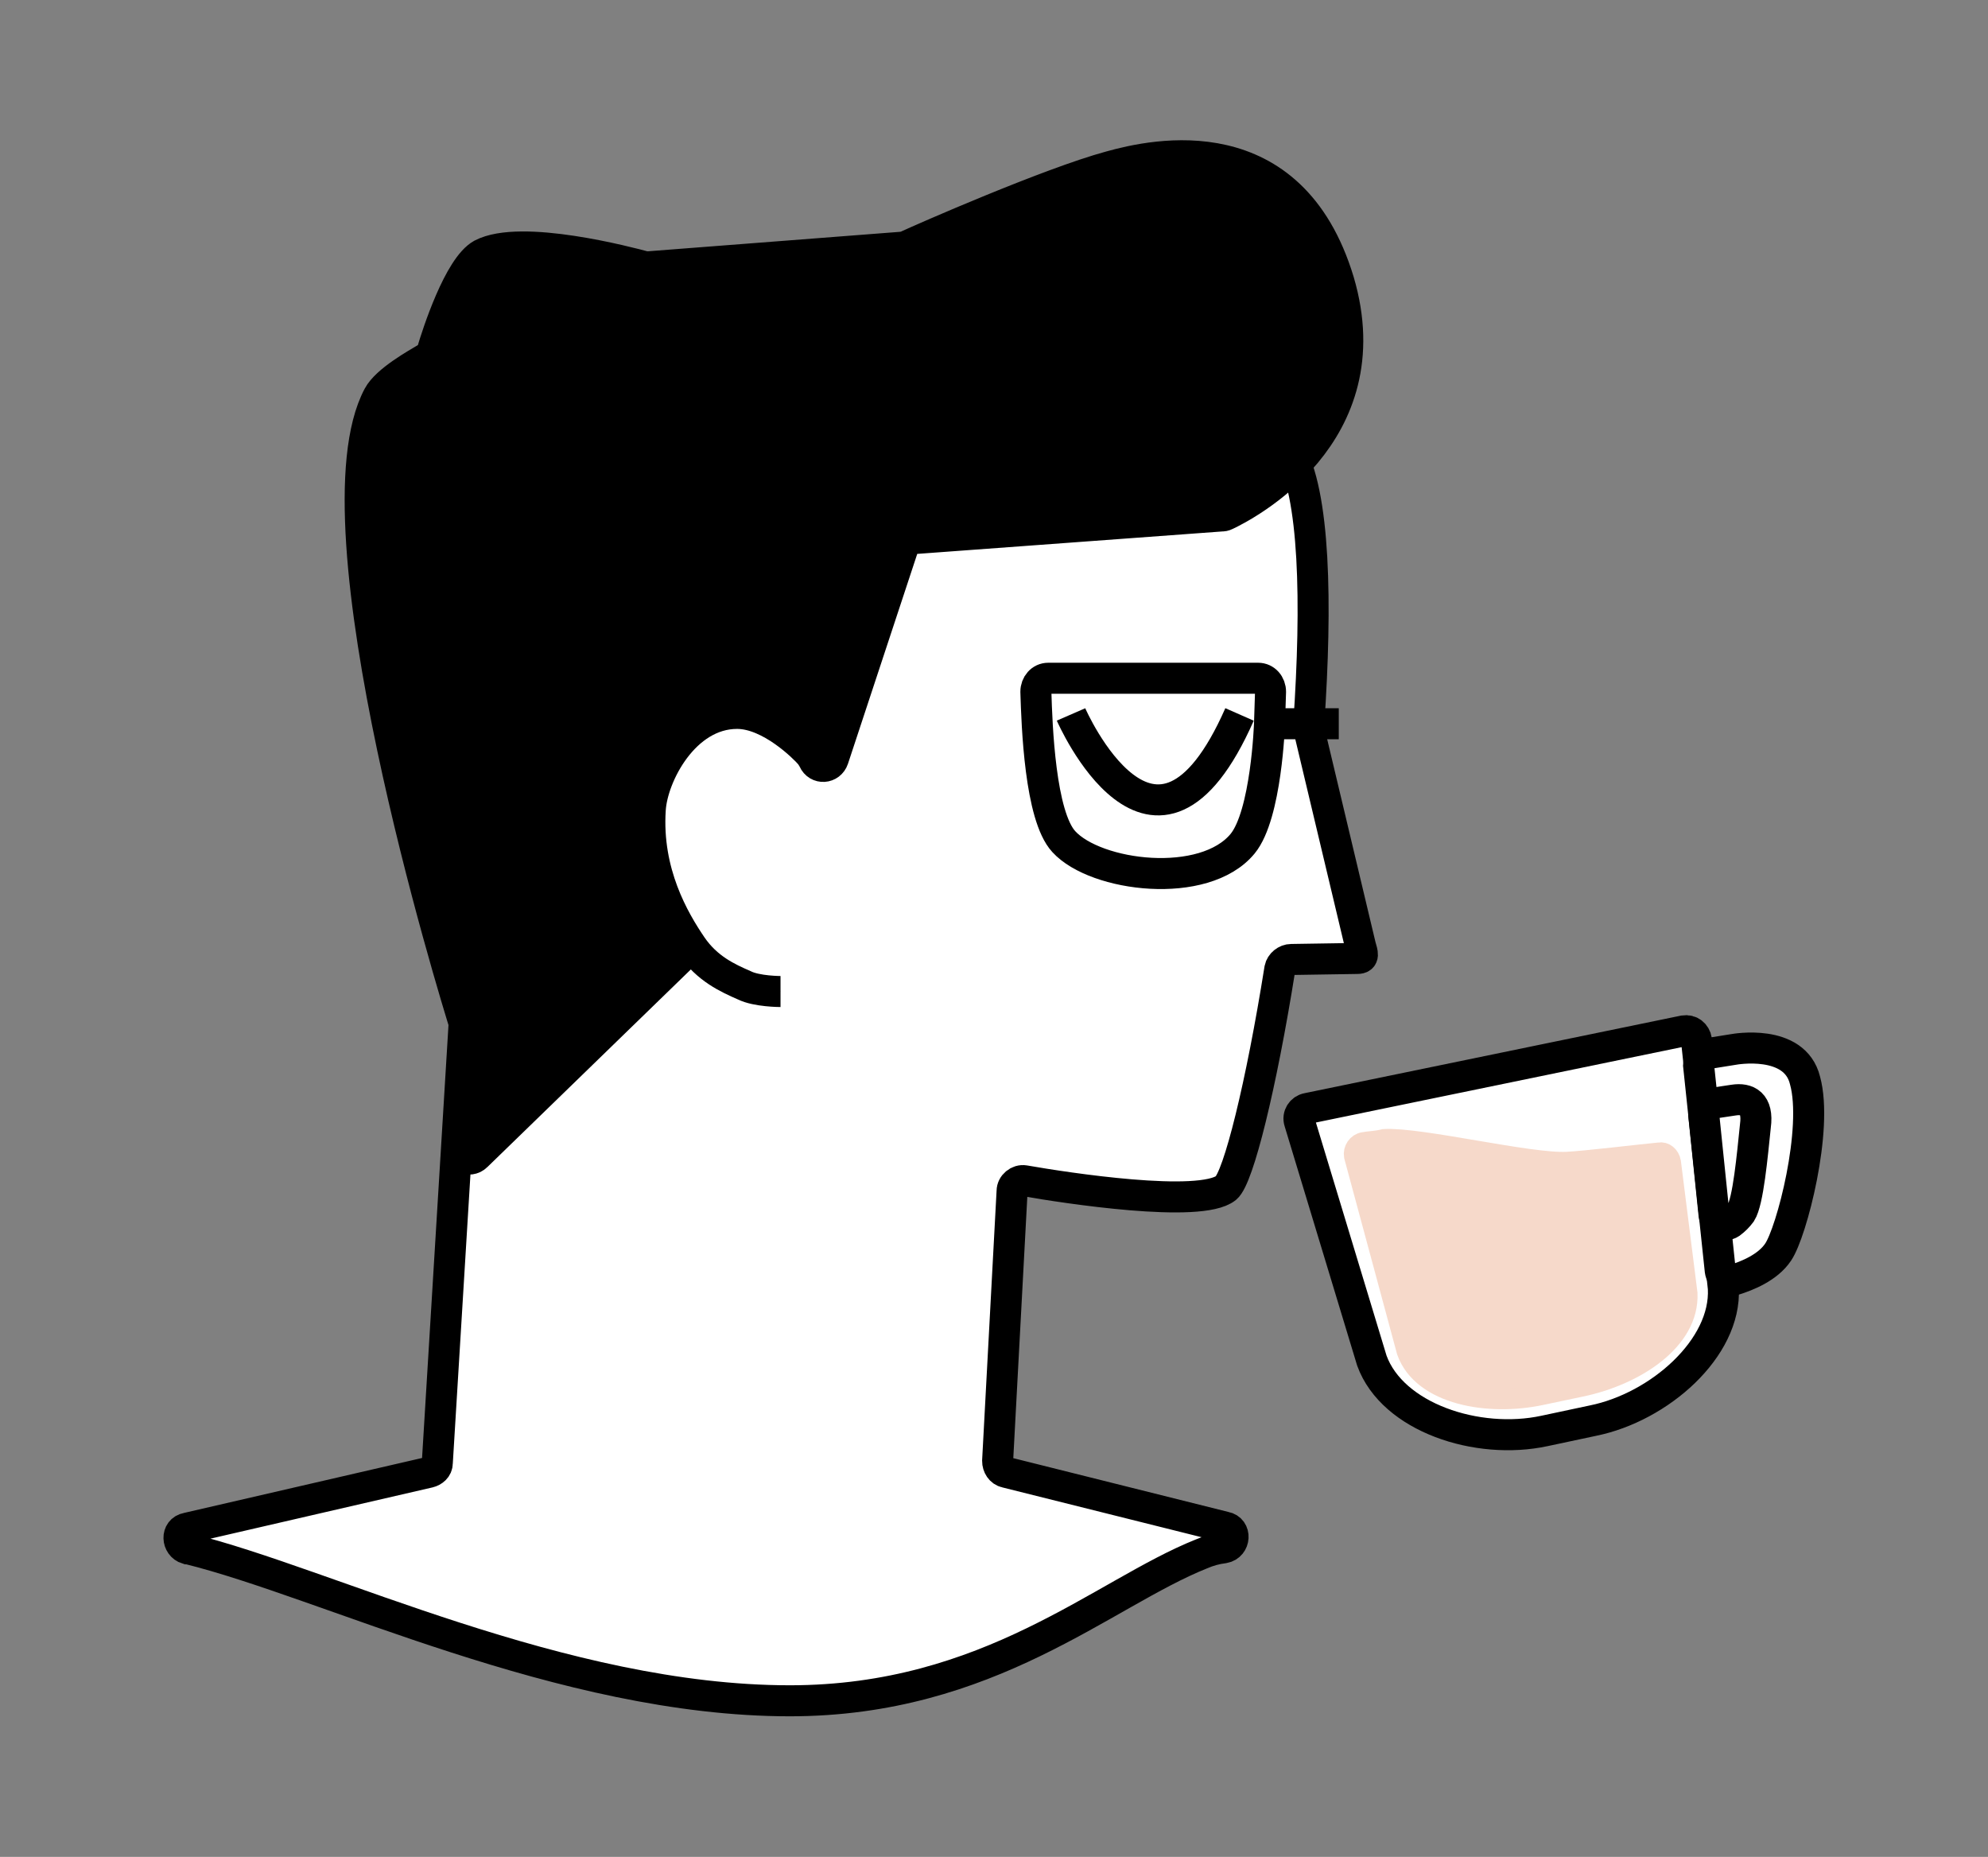 <?xml version="1.0" encoding="utf-8"?>
<!-- Generator: Adobe Illustrator 22.1.0, SVG Export Plug-In . SVG Version: 6.00 Build 0)  -->
<svg version="1.1" id="레이어_1" xmlns="http://www.w3.org/2000/svg" xmlns:xlink="http://www.w3.org/1999/xlink" x="0px"
	 y="0px" viewBox="0 0 192.3 179.6" style="enable-background:new 0 0 192.3 179.6;" xml:space="preserve">
<rect x="0" y="0" width="192.3" height="179.6" fill="#808080" stroke="none"/>
<style type="text/css">
	.st0{fill:#FFFFFF;stroke:#000000;stroke-width:3;stroke-miterlimit:10;}
	.st1{stroke:#000000;stroke-width:3;stroke-miterlimit:10;}
	.st2{fill:none;stroke:#000000;stroke-width:3;stroke-miterlimit:10;}
	.st3{fill:#F6D9CA;stroke:#F6D9CA;stroke-width:2;stroke-miterlimit:10;}
	.st4{display:none;}
	.st5{display:inline;}
	.st6{fill:#FFFFFF;stroke:#000000;stroke-width:2;stroke-miterlimit:10;}
	.st7{fill:none;stroke:#000000;stroke-width:2;stroke-miterlimit:10;}
	.st8{display:inline;fill:#FFFFFF;stroke:#000000;stroke-width:3;stroke-miterlimit:10;}
	.st9{display:inline;fill:none;stroke:#000000;stroke-width:2;stroke-miterlimit:10;}
	.st10{display:inline;fill:none;stroke:#000000;stroke-width:3;stroke-miterlimit:10;}
	.st11{display:none;fill:none;stroke:#000000;stroke-width:2;stroke-miterlimit:10;}
	.st12{fill:#FFFFFF;}
</style>
<g id="Layer_1">
	<g>
		<path class="st0" d="M97.9,115.2c0-0.6,0.6-1.1,1.2-1c4,0.7,17,2.7,19.5,0.7c1.2-1,3.4-9.9,5.2-21.2c0.1-0.5,0.6-0.9,1.1-0.9
			l6.4-0.1c0.7,0,0.5-0.5,0.3-1.2l-5-21c0-0.2,0-0.3,0-0.5c0.8-11.7,0.6-22.3-1.9-26.5c-3.3-5.6-11.8-9.6-15.1-11.1
			c-5.9-2.6-16.1-5.1-23.4-5c-9.9,0-31.4,2.8-38.3,10c-5.5,5.8-10,22.8-9.9,30.9c0.2,8.1,6.3,28.2,6.9,30.2c0,0.1,0,0.2,0,0.4
			l-2.6,42.6c0,0.5-0.4,0.8-0.8,0.9l-23.4,5.4c-1.1,0.2-1,1.7,0,2c0,0,0,0,0.1,0c13.4,3.3,36.2,14.7,58.2,14.7
			c19.3,0,30.3-10.4,39.8-14.2c0.7-0.3,1.4-0.5,2.2-0.6c1.1-0.2,1.2-1.8,0.1-2l-21.2-5.3c-0.5-0.1-0.8-0.6-0.8-1.1L97.9,115.2z"/>
		<path class="st0" d="M103.6,69.1c0,0,8.1,18.6,16.3,0"/>
		<path class="st1" d="M75.5,95.9c0,0-2.3,0-3.5-0.6c-1.6-0.7-3.6-1.6-5.1-3.8c-1.7-2.5-4.4-7.1-4-13.2c0.2-3.3,3.3-9.3,8.4-9.3
			c3.2,0,6.5,3.3,7.1,4c0.1,0.1,0.1,0.2,0.2,0.3l0.1,0.2c0.4,0.9,1.6,0.8,1.9-0.1l6.8-20.6c0.1-0.4,0.5-0.7,0.9-0.7l29.9-2.2
			c0.1,0,0.2,0,0.4-0.1c1.7-0.8,15.3-7.7,10.9-22.6c-4.6-15.2-17.8-12.3-22.1-11.1c-5.9,1.6-18.2,7-19.7,7.7c-0.1,0-0.2,0.1-0.3,0.1
			l-24.6,1.9c-0.1,0-0.2,0-0.4,0c-1.5-0.4-12-3.2-15.8-1.2c-2.2,1.2-4.3,7.7-4.8,9.4c-0.1,0.3-0.3,0.5-0.5,0.6
			c-1,0.6-3.9,2.2-4.7,3.7C30,50.7,44,96.1,45,99.3c0,0.1,0.1,0.2,0,0.4L44.3,111c-0.1,0.9,1.1,1.5,1.8,0.8l20.8-20.2"/>
		<path class="st2" d="M101.4,65.6c-0.7,0-1.2,0.6-1.2,1.3c0.1,3.3,0.4,12,2.7,14.5c3.1,3.4,13.6,4.7,17.3,0.2
			c2.3-2.8,2.6-11.6,2.6-11.6l0.1-3.1c0-0.7-0.5-1.3-1.2-1.3H101.4z"/>
		<line class="st2" x1="129.5" y1="70" x2="122.8" y2="70"/>
		<path class="st0" d="M126.5,107.2c-0.6,0.1-1,0.7-0.8,1.3l7,23.1c2,5.5,10.2,8.2,16.7,6.8l4.7-1c6.4-1.3,12.9-7,12.6-12.8l-2.6-24
			c-0.1-0.6-0.6-1-1.2-0.9L126.5,107.2z"/>
		<path class="st0" d="M167.7,101.5l-2.5,0.4c-0.5,0.1-0.9,0.6-0.9,1.1l2.1,19.9c0.1,0.7,0.7,1.1,1.3,0.9c1.3-0.4,3.3-1.2,4.3-2.7
			c1.3-1.9,3.9-11.9,2.6-16.6C173.6,100.4,167.7,101.5,167.7,101.5z"/>
		<path class="st3" d="M131.9,110.5c-0.6,0.1-1,0.7-0.9,1.3l5.1,18.9c1.5,4.2,7.9,5.3,13,4.2l3.8-0.8c5.3-1.1,10.5-4.5,10.3-9
			l-1.6-12.7c-0.1-0.6-0.6-1-1.1-0.9c-2.1,0.2-7,0.8-8.9,0.9c-3.6,0.2-14.2-2.4-17.7-2.2C133.1,110.4,132.4,110.4,131.9,110.5z"/>
		<path class="st0" d="M167.7,106.4l-2,0.3c-0.5,0.1-0.9,0.6-0.9,1.1l1,9.7c0.1,0.8,1,1.2,1.6,0.8c0.4-0.3,0.7-0.6,1-1
			c0.7-1.1,1.1-5.5,1.4-8.4C170.1,106.7,169,106.2,167.7,106.4z"/>
	</g>
</g>
<g id="Layer_2" class="st4">
	<g class="st5">
		<g>
			<path class="st0" d="M52.9,108.4c0,0,3.3-7.7,5.3-9.5c5.7-5.2,28.2-12.6,28.2-12.6l31.8-2.7l13.9-5.2c0.7-0.3,1.5,0.3,1.5,1.1
				c-0.2,3.1-0.7,9.5-2.1,11.6c-2,2.8-12,6.8-12,6.8l-12.9,3.5l7.2,12.9l-42.9,6"/>
			<path class="st0" d="M140.1,131.7l16.9-7.2c1.1-0.5,1.9-1.6,1.9-2.8v-30c0-0.8-0.3-1.6-0.8-2.1l-15.7-17.3
				c-0.5-0.5-1.4-0.5-1.8,0.1c-1.6,2.2-5.1,7.1-5.1,9.5c0,4.2,8.2,14.6,8.2,14.6l-0.1,17.2l-3.4,1.4"/>
			<path class="st0" d="M52.9,156.8l63.8-0.9c1.2,0,2.4-0.5,3.3-1.4l19-20.1c0.8-0.8,1.2-1.9,1.2-3v-23.8c0-2.2-1.7-4.1-3.9-4.4
				l-20.3-2c-1.9-0.2-3.8,0.9-4.5,2.7l-0.7,1.7c-0.7,1.7-2.3,2.8-4.1,2.8h-5.2c-1.6,0-3.1,0.9-3.8,2.3l-1.6,3
				c-0.8,1.4-2.2,2.3-3.8,2.3h-2.6c-2.2,0-4.1,1.7-4.4,3.9l-1.4,12.3c0,0.1-0.1,0.1-0.1,0.1s-14.9-6.8-21.7-10
				c-0.5-0.2-1.1-0.4-1.7-0.4c-2.1,0-7.4,0.7-7.4,0.7"/>
			<path class="st0" d="M92.2,115.9h15.7c1.1,0,2,0.7,2.3,1.7l8,26.8"/>
			<polyline class="st0" points="83.8,132.2 94.8,133.7 97.5,129.6 101.1,140.1 			"/>
			<path class="st0" d="M107.2,108.4h16c0.9,0,1.6,0.6,1.8,1.4l8.6,30.3"/>
			<g>
				<path class="st0" d="M51.4,165.7H17.6c-0.8,0-1.5-0.7-1.5-1.5v-61.6c0-0.8,0.7-1.5,1.5-1.5h33.8c0.8,0,1.5,0.7,1.5,1.5v61.6
					C52.9,165.1,52.2,165.7,51.4,165.7z"/>
				<circle class="st6" cx="44.5" cy="158.2" r="4.2"/>
				<circle class="st6" cx="33.5" cy="158.2" r="4.2"/>
			</g>
		</g>
		<g>
			<g>
				<path class="st0" d="M147.7,56.7c0,0-3.6,1-5,1.1c-1.9,0.1-8-0.4-8-0.4s2.7-3.3,3.7-4.1c0.9-0.7,3.8-2.3,3.8-2.3s-6.3-3-8.2-4.3
					c-1.9-1.2-4.9-4.3-4.9-4.3s4.5-1.2,6.8-0.9c2,0.2,7,1.2,7,1.2s-1.7-6.9-2-9.3c-0.5-3.5-0.3-13.9-0.3-13.9s5.5,6.8,7.1,9.2
					c1.2,1.8,4.1,8.2,4.1,8.2s4.4-6.5,6.1-8.4c2.1-2.3,9.2-8.7,9.2-8.7s-1.3,9.4-1.9,12.5c-0.5,2.4-3.6,9.5-3.6,9.5s7-1.1,9-1.2
					c3-0.1,11.9,0.7,11.9,0.7s-8.6,5.9-11.9,7.6c-2.1,1-8.5,3.7-8.5,3.7s3.1,2.5,4.2,3.8c1.7,2,3.9,7.3,3.9,7.3s-5.3-1.2-7.8-2.2
					c-1.7-0.7-6.7-3.6-6.7-3.6s0.3,3.7,0.2,4.8c-0.1,1.3-1.1,5-1.1,5s-3.6-4-4.5-5.5C149.3,60.9,147.7,56.7,147.7,56.7z"/>
				<line class="st7" x1="147.7" y1="56.7" x2="167" y2="19.8"/>
				<line class="st7" x1="151.7" y1="49" x2="182.4" y2="41.3"/>
				<line class="st7" x1="129.1" y1="42.4" x2="151.7" y2="49"/>
				<line class="st7" x1="151.7" y1="49" x2="140.6" y2="19.5"/>
			</g>
			<path class="st0" d="M134.3,80.2c0,0,3.1-8.4,5.9-13.1c2.6-4.6,7.6-10.4,7.6-10.4"/>
		</g>
		<g class="st4">
			<path class="st8" d="M134.1,84.6c0,0,1.4-7.2,1.7-12.8c0.4-7.4-0.4-12.8-0.4-12.8l-4.6-42.4c0-0.1-0.1-0.2,0,0l12.6,17.7
				c4.8,6.8,3.4,16.1-3.2,21.2l-4.8,3.7l0,0l0,0l-4.9-2c-8-3.3-11.8-12.5-8.4-20.4l8.7-20.1l0,0"/>
			<line class="st9" x1="133.1" y1="37.3" x2="138.5" y2="27.4"/>
			<line class="st9" x1="134.7" y1="52.7" x2="144.3" y2="35.7"/>
			<line class="st9" x1="134.3" y1="45.7" x2="121.3" y2="38.3"/>
		</g>
		<g>
			<path class="st0" d="M134.3,80.3c0,0-0.4-5.3-3.3-10c-3.9-6.3-6.4-8.5-6.4-8.5"/>
			<g>
				<path class="st0" d="M97.7,28.6l19.2,8.3c7.8,2.8,12,11.3,9.5,19.2l-1.8,5.7l-5.2,1.2c-8.4,1.9-16.8-3.4-19-11.5L97.7,28.6z"/>
				<line class="st7" x1="124.6" y1="61.7" x2="97.7" y2="28.6"/>
				<line class="st7" x1="110.1" y1="43.6" x2="109" y2="33.3"/>
				<line class="st7" x1="120.4" y1="56.5" x2="118.5" y2="37.5"/>
				<line class="st7" x1="116.1" y1="51.5" x2="100.9" y2="52.9"/>
			</g>
		</g>
	</g>
</g>
<g id="Layer_3" class="st4">
	<path class="st10" d="M98.8,40.9L81,10.8c-1.3-2.1-4.3-2.1-5.6,0L58.3,39.5"/>
	<path class="st10" d="M80.3,76.5h33.3c2.8,0,4.6-3.1,3.2-5.5L101,44.4"/>
	<g class="st5">
		<g>
			<g>
				<path class="st0" d="M134.6,133.1l0.1,8.3c0,0.7,0.6,1.2,1.2,1.2l28.3-0.3c0.7,0,1.2-0.6,1.2-1.2L165,89.7
					c0-0.7-0.6-1.2-1.2-1.2l-28.3,0.3c-0.7,0-1.2,0.6-1.2,1.2l0.1,7.2"/>
				<path class="st0" d="M134.7,136.4"/>
				<path class="st0" d="M134.3,97.2"/>
				<path class="st6" d="M138.2,136.3"/>
				<path class="st6" d="M141.7,132.8"/>
				<circle class="st6" cx="150.9" cy="136.2" r="3.5"/>
			</g>
			<g>
				<path class="st0" d="M142,147.5l27.8-0.3c0.8,0,1.5-0.7,1.5-1.5l-0.5-51c0-0.8-0.7-1.5-1.5-1.5l-27.8,0.3
					c-0.8,0-1.5,0.7-1.5,1.5l0.5,51C140.5,146.9,141.2,147.5,142,147.5z"/>
				<circle class="st6" cx="147.5" cy="141.1" r="3.5"/>
				<circle class="st6" cx="156.7" cy="141.1" r="3.5"/>
			</g>
			<path class="st2" d="M134.3,94.8c0,0-6.5-9.5-9.8-11.2c-7-3.8-23.2-3-31.8-1.9c-5.3,0.7-21.5,9-21.5,9l-10.4,2.5
				c0,0,3.6,4.7,6.4,5.9c2.4,1,7.4,0.3,7.4,0.3l13.7-3.2c0.1,0,0.4,0,0.3,0.1l-9.6,7.6l-11.9,5.8L52.8,106l-7-8.5
				c-1.1-1.2-2.8-2.6-4.3-2.6H34c-0.9,0-1.5,1-1,1.8l4,7.3"/>
			<path class="st0" d="M33.4,103.8l-3.3-4.9c-0.2-0.4,0.1-0.8,0.5-0.8l9-0.1c2.1,0.2,3.8,2.5,4.8,4.3l5.8,9.9l15.9,5.6"/>
			<path class="st2" d="M58.6,144l-10-1.6c-1.5-0.3-2.8-1.2-3.4-2.6l-16.1-35.2c-0.2-0.5,0.2-1.1,0.8-1.1L37,104
				c2.9,0.2,5.5,1.7,7,4.2l3.2,5.4"/>
			<path class="st11" d="M48.8,120c0,0,4.3,7.8,3.4,9.9c-0.4,0.8-2.7,1.7-2.7,1.7"/>
			<path class="st11" d="M58.4,131.6c0,0,6.6,5.2,6.2,7.4c-0.2,0.9-3.3,1.9-3.3,1.9"/>
			<g id="XMLID_1_">
				<g>
					<path class="st12" d="M108.7,98.1c-5.9,3.8-11.1,8-11.1,8c-2.6,0.3-5.6,0.6-8.4,1.1c0.2-0.3,5.2-5.4,7.6-6.6
						C99.3,99.3,107.7,98.2,108.7,98.1z"/>
				</g>
				<g>
					<path class="st2" d="M140.4,132.4l-5.3,0.5l-39.8,15.6c-1,0.4-2.1,0.5-3.2,0.4l-32.3-4.5c-1.5-0.2-2.9-1.1-3.7-2.4l-10.8-17.9
						l-5.1-6.2c-0.4-0.5-0.2-1.3,0.4-1.6l4.5-1.9c3.1-1.3,6.7-0.6,9.1,1.6l6.3,5.8l5.7,8.9l23.7,0.8l6.8-6.9"/>
					<path class="st2" d="M140.1,101.3c0,0-13-9.4-18.1-9.2c-3.3,0.1-8.5,2.9-13.3,6.1c-5.9,3.8-11.1,8-11.1,8"/>
					<path class="st2" d="M89.1,107.2c2.9-0.4,5.8-0.8,8.4-1.1c4.7-0.5,8.3-0.8,8.3-0.8l7.1-2.8"/>
					<path class="st2" d="M120.8,122.3l-3,3c-1.1,1.1-2.7,1.7-4.3,1.5l-16.7-2.1l-15.9-2l-11.5,4.9c0,0-3.9-7.2-3.2-9.7
						c1-3.5,8.6-7,12.1-8.4c2.3-0.9,6.5-1.7,10.9-2.4"/>
					<path class="st7" d="M108.7,98.1L108.7,98.1c-1,0.1-9.4,1.2-12,2.5c-2.4,1.2-7.4,6.3-7.6,6.6l0,0"/>
				</g>
			</g>
			<path class="st7" d="M88.7,96.2c0,0,2.9,5.4,8,4.4"/>
			<path class="st11" d="M82.7,137.4c0,0,6.5-4.3,8.5-3.3c1.5,0.7,1.8,6.2,1.8,6.2"/>
		</g>
		<g>
			<path class="st12" d="M97.4,95l-55.1,0.1c-2.4-1-3.4-2.8-3-5.2l27.6-47.6c1.9-1.7,3.9-1.9,6.1,0l27.3,46.9
				C101.2,91.8,100.2,94.3,97.4,95z"/>
			<g>
				<g>
					<path class="st0" d="M57,77.9l-2.4-9.1c0-0.1-0.1-0.1-0.2,0L42.2,89.5c-0.8,1.4,0.2,3.2,1.8,3.2h24.7"/>
					<line class="st2" x1="54.6" y1="68.7" x2="45.8" y2="71.6"/>
				</g>
				<g>
					<path class="st0" d="M74.6,63.7l9.1,2.5c0.1,0,0.1-0.1,0.1-0.1l-11.9-21c-0.8-1.4-2.8-1.4-3.6,0L55.9,66.5"/>
					<line class="st2" x1="83.8" y1="66.1" x2="85.7" y2="57.1"/>
				</g>
				<g>
					<path class="st0" d="M78.4,85.6l-6.8,6.6c-0.1,0.1,0,0.2,0.1,0.2l24.1,0.4c1.6,0,2.7-1.7,1.9-3.1L85.4,68.2"/>
					<line class="st2" x1="71.6" y1="92.3" x2="78.4" y2="98.5"/>
				</g>
			</g>
		</g>
	</g>
</g>
</svg>
